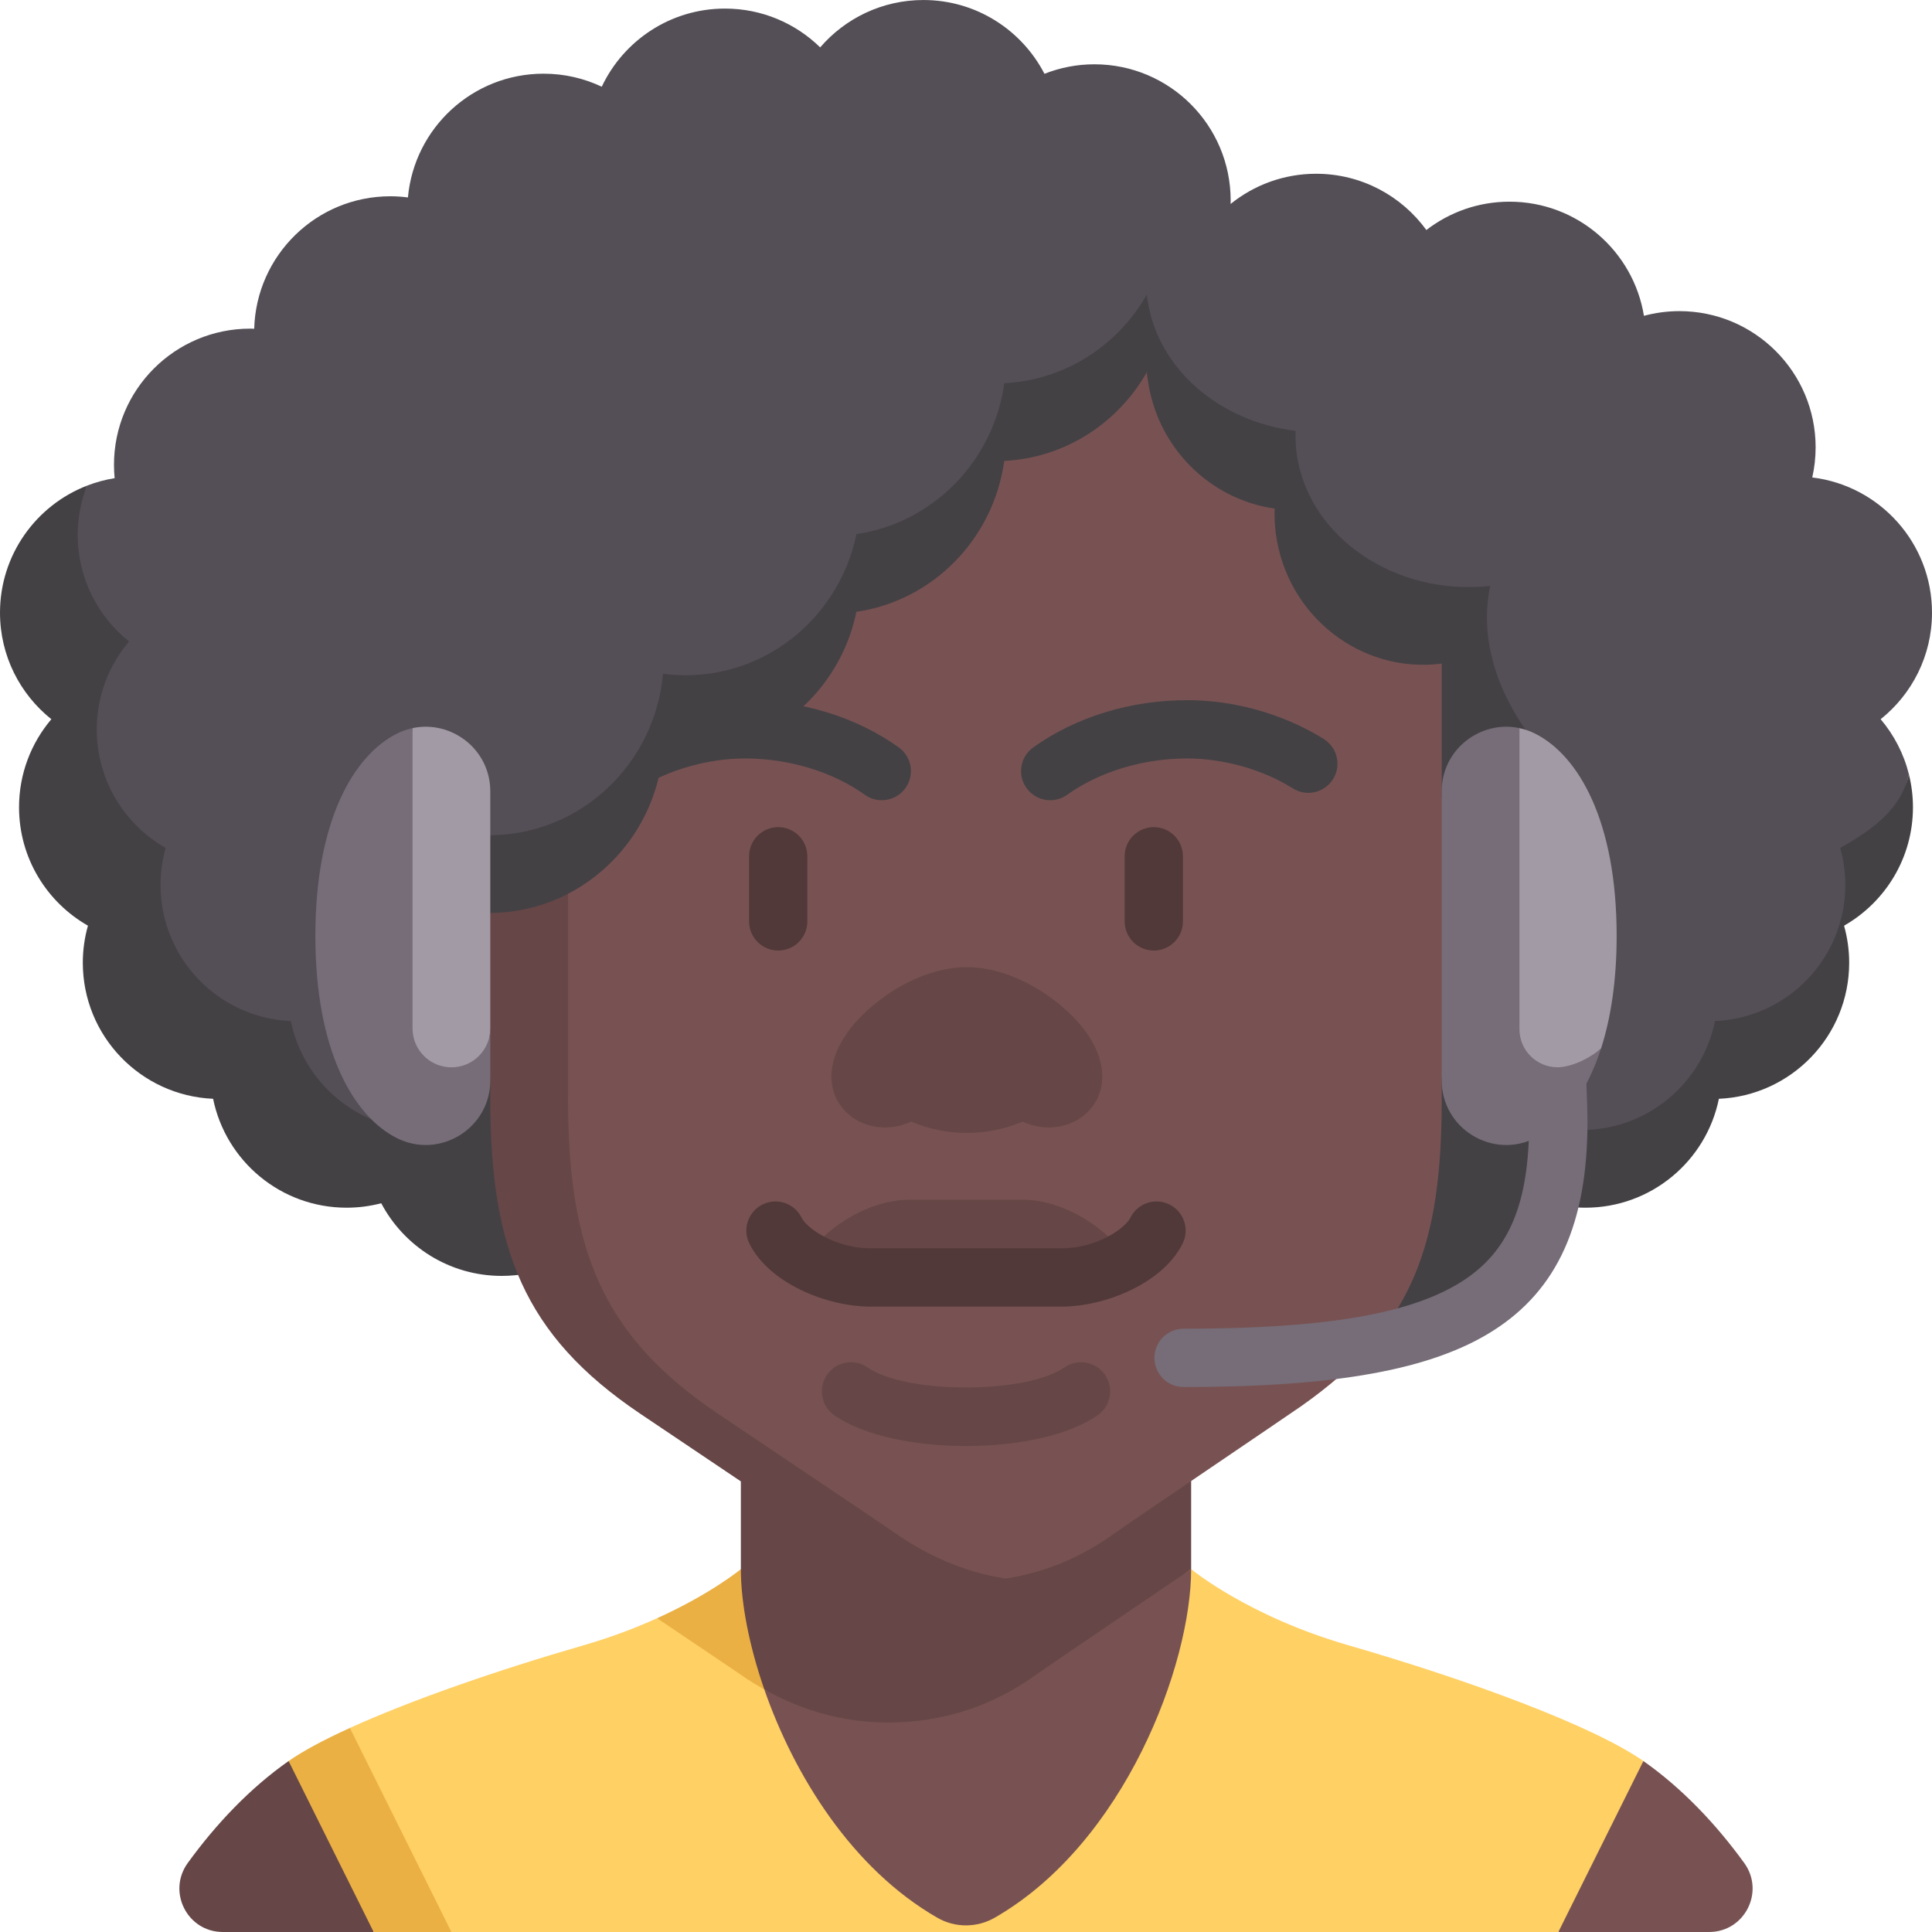 <svg id="Capa_1" enable-background="new 0 0 497 497" height="512" viewBox="0 0 497 497" width="512" xmlns="http://www.w3.org/2000/svg"><g><path d="m422.757 453.023-20.939 21.987-.939 21.987h38.801c9.139 0 14.377-10.36 9.013-17.76-7.276-10.036-16.03-19.27-25.936-26.214z" fill="#785252"/><path d="m57.32 496.998h38.8l-.939-21.987-20.939-21.987c-9.905 6.943-18.66 16.177-25.936 26.215-5.364 7.399-.126 17.759 9.014 17.759z" fill="#664646"/><path d="m422.757 453.023c-12.877-9.026-44.944-20.853-75.819-29.762-25.928-7.482-40.52-19.605-40.52-19.606-13.328 9.059-127.115 19.545-137.392 12.632-5.395 2.443-11.737 4.889-18.964 6.974-21.826 6.298-44.239 14.053-60.056 21.247l3.057 26.245 23.057 26.245h284.76z" fill="#ffd064"/><path d="m74.243 453.023 21.878 43.975h20l-26.114-52.49c-6.559 2.983-11.99 5.87-15.764 8.515z" fill="#ebb044"/><path d="m228.5 443.111c14.618 0 27.49-4.559 38.628-12.717 1.555-1.139 25.963-17.68 39.29-26.739h-115.836s-7.594 6.308-21.557 12.632c10.277 6.913 20.064 13.503 20.847 14.056 11.221 7.93 24.069 12.768 38.628 12.768z" fill="#ebb044"/><path d="m196.618 434.608c7.653 22.032 22.559 46.144 44.563 58.753 4.542 2.603 10.164 2.571 14.703-.037 33.487-19.234 50.534-65.115 50.534-89.669-13.328 9.059-100.252 36.315-109.8 30.953z" fill="#785252"/><path d="m267.128 430.394c1.555-1.139 25.963-17.68 39.29-26.739v-51.285h-115.836v51.286c0 8.444 2.028 19.415 6.036 30.953 9.548 5.362 20.16 8.503 31.882 8.503 14.618-.001 27.49-4.56 38.628-12.718z" fill="#664646"/><path d="m393.376 300.564c30.987-3.68 76.213-37.821 81-62.437 7.624-10.082 14.568-29.989 16.686-38.93-1.32-5.308-3.843-10.141-7.272-14.184 8.048-6.422 13.21-16.307 13.21-27.403 0-17.919-13.451-32.688-30.805-34.784.562-2.491.868-5.08.868-7.741 0-19.357-15.692-35.048-35.048-35.048-3.155 0-6.21.424-9.119 1.206-2.718-16.651-17.163-29.362-34.582-29.362-8.054 0-15.468 2.723-21.387 7.29-6.371-8.767-16.699-14.472-28.365-14.472-8.334 0-15.984 2.914-21.999 7.772.007-.295.022-.587.022-.884 0-19.357-15.692-35.048-35.048-35.048-4.54 0-8.874.873-12.856 2.444-5.827-11.271-17.582-18.98-31.145-18.98-10.616 0-20.123 4.727-26.55 12.183-6.318-6.172-14.955-9.981-24.485-9.981-14.009 0-26.094 8.222-31.704 20.101-4.539-2.147-9.61-3.352-14.965-3.352-18.273 0-33.272 13.986-34.896 31.836-1.481-.191-2.987-.3-4.52-.3-19.03 0-34.506 15.169-35.024 34.074-.341-.01-.681-.026-1.025-.026-19.357 0-35.048 15.692-35.048 35.048 0 1.154.059 2.294.168 3.419-2.464.393-4.839 1.049-7.104 1.927-1.527 3.933-8.383 8.203-8.383 12.677 0 103.14 58.757 162.821 95.162 162.821 3.079 0 136.716-39.159 139.561-39.905z" fill="#544f56"/><path d="m473.376 218.127c.854 3.029 1.32 6.22 1.32 9.522 0 18.843-14.872 34.207-33.517 35.01-3.256 15.986-17.394 28.016-34.342 28.016-3.079 0-6.063-.4-8.908-1.146l2.947-92.519c-7.167-5.612-22.071-24.941-17.51-46.293-24.244 2.676-46.504-12.342-49.72-33.543-.324-2.139-.433-4.257-.358-6.343-19.347-2.351-35.355-15.748-38.044-33.477-.083-.549-.231-.994-.201-1.641-7.414 13.08-20.991 22.077-36.696 22.85-2.778 20.072-18.342 35.952-38.036 38.822-4.265 20.735-22.315 36.309-43.94 36.309-1.975 0-3.917-.144-5.824-.396-2.062 23.206-21.135 41.406-44.422 41.553l-8.053 74.677c-2.845.746-5.83 1.146-8.908 1.146-16.948 0-31.085-12.029-34.342-28.016-18.646-.802-33.517-16.166-33.517-35.01 0-3.302.466-6.493 1.32-9.522-10.584-6.032-17.725-17.41-17.725-30.464 0-8.638 3.131-16.541 8.313-22.651-8.05-6.42-13.213-16.305-13.213-27.402 0-4.474.856-8.744 2.384-12.678-13.095 5.078-22.384 17.789-22.384 32.678 0 11.096 5.163 20.982 13.21 27.403-5.181 6.11-8.313 14.013-8.313 22.651 0 13.054 7.142 24.432 17.725 30.464-.854 3.029-1.32 6.22-1.32 9.522 0 18.843 14.872 34.207 33.517 35.01 3.256 15.986 17.394 28.016 34.342 28.016 3.079 0 6.063-.4 8.908-1.146 5.877 11.114 17.549 18.691 30.997 18.691 19.357 0 35.048-15.692 35.048-35.048h168.769c0 19.357.722 55.952 19.791 52.627 26.241-4.576 40.701-15.993 46.254-36.269 2.845.746 5.83 1.146 8.908 1.146 16.948 0 31.086-12.029 34.342-28.016 18.646-.802 33.517-16.166 33.517-35.01 0-3.302-.467-6.493-1.32-9.522 10.584-6.032 17.726-17.41 17.726-30.464 0-2.921-.366-5.755-1.04-8.467-2.117 8.941-8.944 13.949-17.685 18.93z" fill="#444145"/><path d="m370.876 203.569c0-11.928 0-23.372 0-32.851-20.815 2.676-39.928-12.342-42.689-33.543-.279-2.139-.372-4.257-.308-6.343-16.611-2.351-30.355-15.748-32.665-33.477-.071-.549-.199-.994-.172-1.641-7.414 13.08-20.991 22.077-36.696 22.851-2.778 20.072-18.342 35.952-38.036 38.822-4.265 20.735-22.315 36.309-43.94 36.309-1.975 0-3.917-.144-5.824-.396-1.425 16.036-10.975 29.675-24.424 36.623-3.138 1.621-9.998 48.4-9.998 52.781 0 38.428 8.601 60.794 38.542 80.951 2.293 1.544 43.565 29.274 45.206 30.434 8.617 6.089 28.198 10.345 38.771 11.998 10.504-1.613 19.999-5.731 28.484-11.947 2.074-1.519 44.78-30.423 47.668-32.456 28.823-20.289 36.08-41.452 36.08-78.98 0-.975 0-2.602 0-4.773 0-7.031 10-34.666 10-34.666s-9.999-26.365-9.999-39.696z" fill="#785252"/><g fill="#664646"><path d="m116.124 244.926s10 26.236 10 33.004v4.773c0 38.428 8.601 60.794 38.542 80.951 2.293 1.544 43.565 29.274 45.206 30.434 11.221 7.93 24.069 12.768 38.628 12.768 3.481 0 6.86-.266 10.144-.771-10.574-1.652-20.155-5.908-28.771-11.998-1.642-1.16-42.913-28.89-45.206-30.434-29.941-20.157-38.542-42.523-38.542-80.951 0-4.601 0-26.644 0-52.777-6.013 3.108-12.804 4.881-20 4.927z"/><path d="m263.053 308.624h-29.106c-11.032 0-22.97 8.079-26.628 15.436 4.477 2.64 10.322 4.564 16.628 4.564h49.106c6.306 0 12.151-1.923 16.628-4.564-3.658-7.357-15.596-15.436-26.628-15.436z"/><path d="m263.066 288.54c12.838 5.9 27.516-6.421 16.807-22.343-5.355-7.961-18.252-17.395-31.15-17.395s-25.795 9.434-31.15 17.395c-10.709 15.922 3.969 28.243 16.807 22.343 9.215 3.87 19.471 3.87 28.686 0z"/></g><path d="m200.191 244.531c-4.143 0-7.5-3.358-7.5-7.5v-16.757c0-4.142 3.357-7.5 7.5-7.5s7.5 3.358 7.5 7.5v16.757c0 4.142-3.357 7.5-7.5 7.5z" fill="#523939"/><path d="m270.169 205.862c-2.337 0-4.64-1.089-6.104-3.134-2.412-3.368-1.637-8.053 1.731-10.464 10.941-7.834 24.998-12.148 39.582-12.148 17.483 0 30.436 7.001 35.193 10.011 3.5 2.215 4.542 6.848 2.327 10.348-2.215 3.501-6.846 4.542-10.349 2.328-7.606-4.813-17.765-7.687-27.172-7.687-11.312 0-22.556 3.406-30.85 9.345-1.32.946-2.846 1.401-4.358 1.401z" fill="#444145"/><path d="m226.831 205.862c2.337 0 4.64-1.089 6.104-3.134 2.412-3.368 1.637-8.053-1.731-10.464-10.941-7.834-24.998-12.148-39.582-12.148-8.236 0-15.467 1.554-21.309 3.512 0 0-9.366 21.389-5.863 19.175 7.606-4.813 17.765-7.687 27.172-7.687 11.312 0 22.556 3.406 30.85 9.345 1.321.946 2.847 1.401 4.359 1.401z" fill="#444145"/><path d="m296.809 244.531c-4.143 0-7.5-3.358-7.5-7.5v-16.757c0-4.142 3.357-7.5 7.5-7.5s7.5 3.358 7.5 7.5v16.757c0 4.142-3.358 7.5-7.5 7.5z" fill="#523939"/><path d="m248.5 371.989c-13.132 0-26.265-2.633-33.859-7.898-3.404-2.36-4.25-7.033-1.891-10.437 2.359-3.405 7.031-4.252 10.438-1.891 9.936 6.889 40.689 6.889 50.625 0 3.406-2.361 8.077-1.514 10.438 1.891 2.359 3.404 1.514 8.077-1.891 10.437-7.595 5.265-20.728 7.898-33.86 7.898z" fill="#664646"/><path d="m273.053 336.124h-49.105c-11.382 0-26.158-6.072-31.183-16.234-1.836-3.713-.314-8.211 3.398-10.048 3.715-1.835 8.212-.313 10.047 3.398 1.36 2.751 8.651 7.883 17.737 7.883h49.105c9.086 0 16.377-5.132 17.737-7.883 1.835-3.712 6.333-5.235 10.047-3.398 3.713 1.836 5.234 6.334 3.398 10.048-5.023 10.162-19.799 16.234-31.181 16.234z" fill="#523939"/><path d="m304.474 356.809c-4.143 0-7.5-3.358-7.5-7.5s3.357-7.5 7.5-7.5c36.275 0 58.352-3.747 71.582-12.149 12.141-7.71 17.32-20.014 17.32-41.14 0-4.142 14.518-14.518 14.518-14.518s.482 10.376.482 14.518c0 26.187-7.715 43.283-24.278 53.802-15.777 10.019-40.333 14.487-79.624 14.487z" fill="#766d78"/><path d="m106.124 187.308-10 77.259c0 5.523 14.477 20 20 20s10-14.477 10-20v-60.999c0-10.869-10.07-18.377-20-16.26z" fill="#a29aa5"/><path d="m116.124 274.567c-5.523 0-10-4.477-10-10v-77.259c-1.38.294-2.758.771-4.106 1.454-11.042 5.598-20.894 22.365-20.894 51.986s9.852 46.388 20.894 51.986 24.106-2.426 24.106-14.806v-13.362c0 5.524-4.477 10.001-10 10.001z" fill="#766d78"/><path d="m394.982 188.763c-1.348-.683-2.725-1.16-4.106-1.454l-10 77.463c0 5.401 14.378 19.779 19.779 19.779 3.127 0 7.814-11.891 11.207-14.834 2.5-7.757 4.014-17.373 4.014-28.967 0-29.622-9.852-46.389-20.894-51.987z" fill="#a29aa5"/><path d="m390.876 264.771v-77.463c-9.931-2.117-20 5.391-20 16.26v74.361c0 12.38 13.063 20.404 24.106 14.806 6.72-3.407 12.995-10.959 16.881-23.019-3.393 2.943-8.08 4.834-11.207 4.834-5.401.001-9.78-4.378-9.78-9.779z" fill="#766d78"/></g></svg>